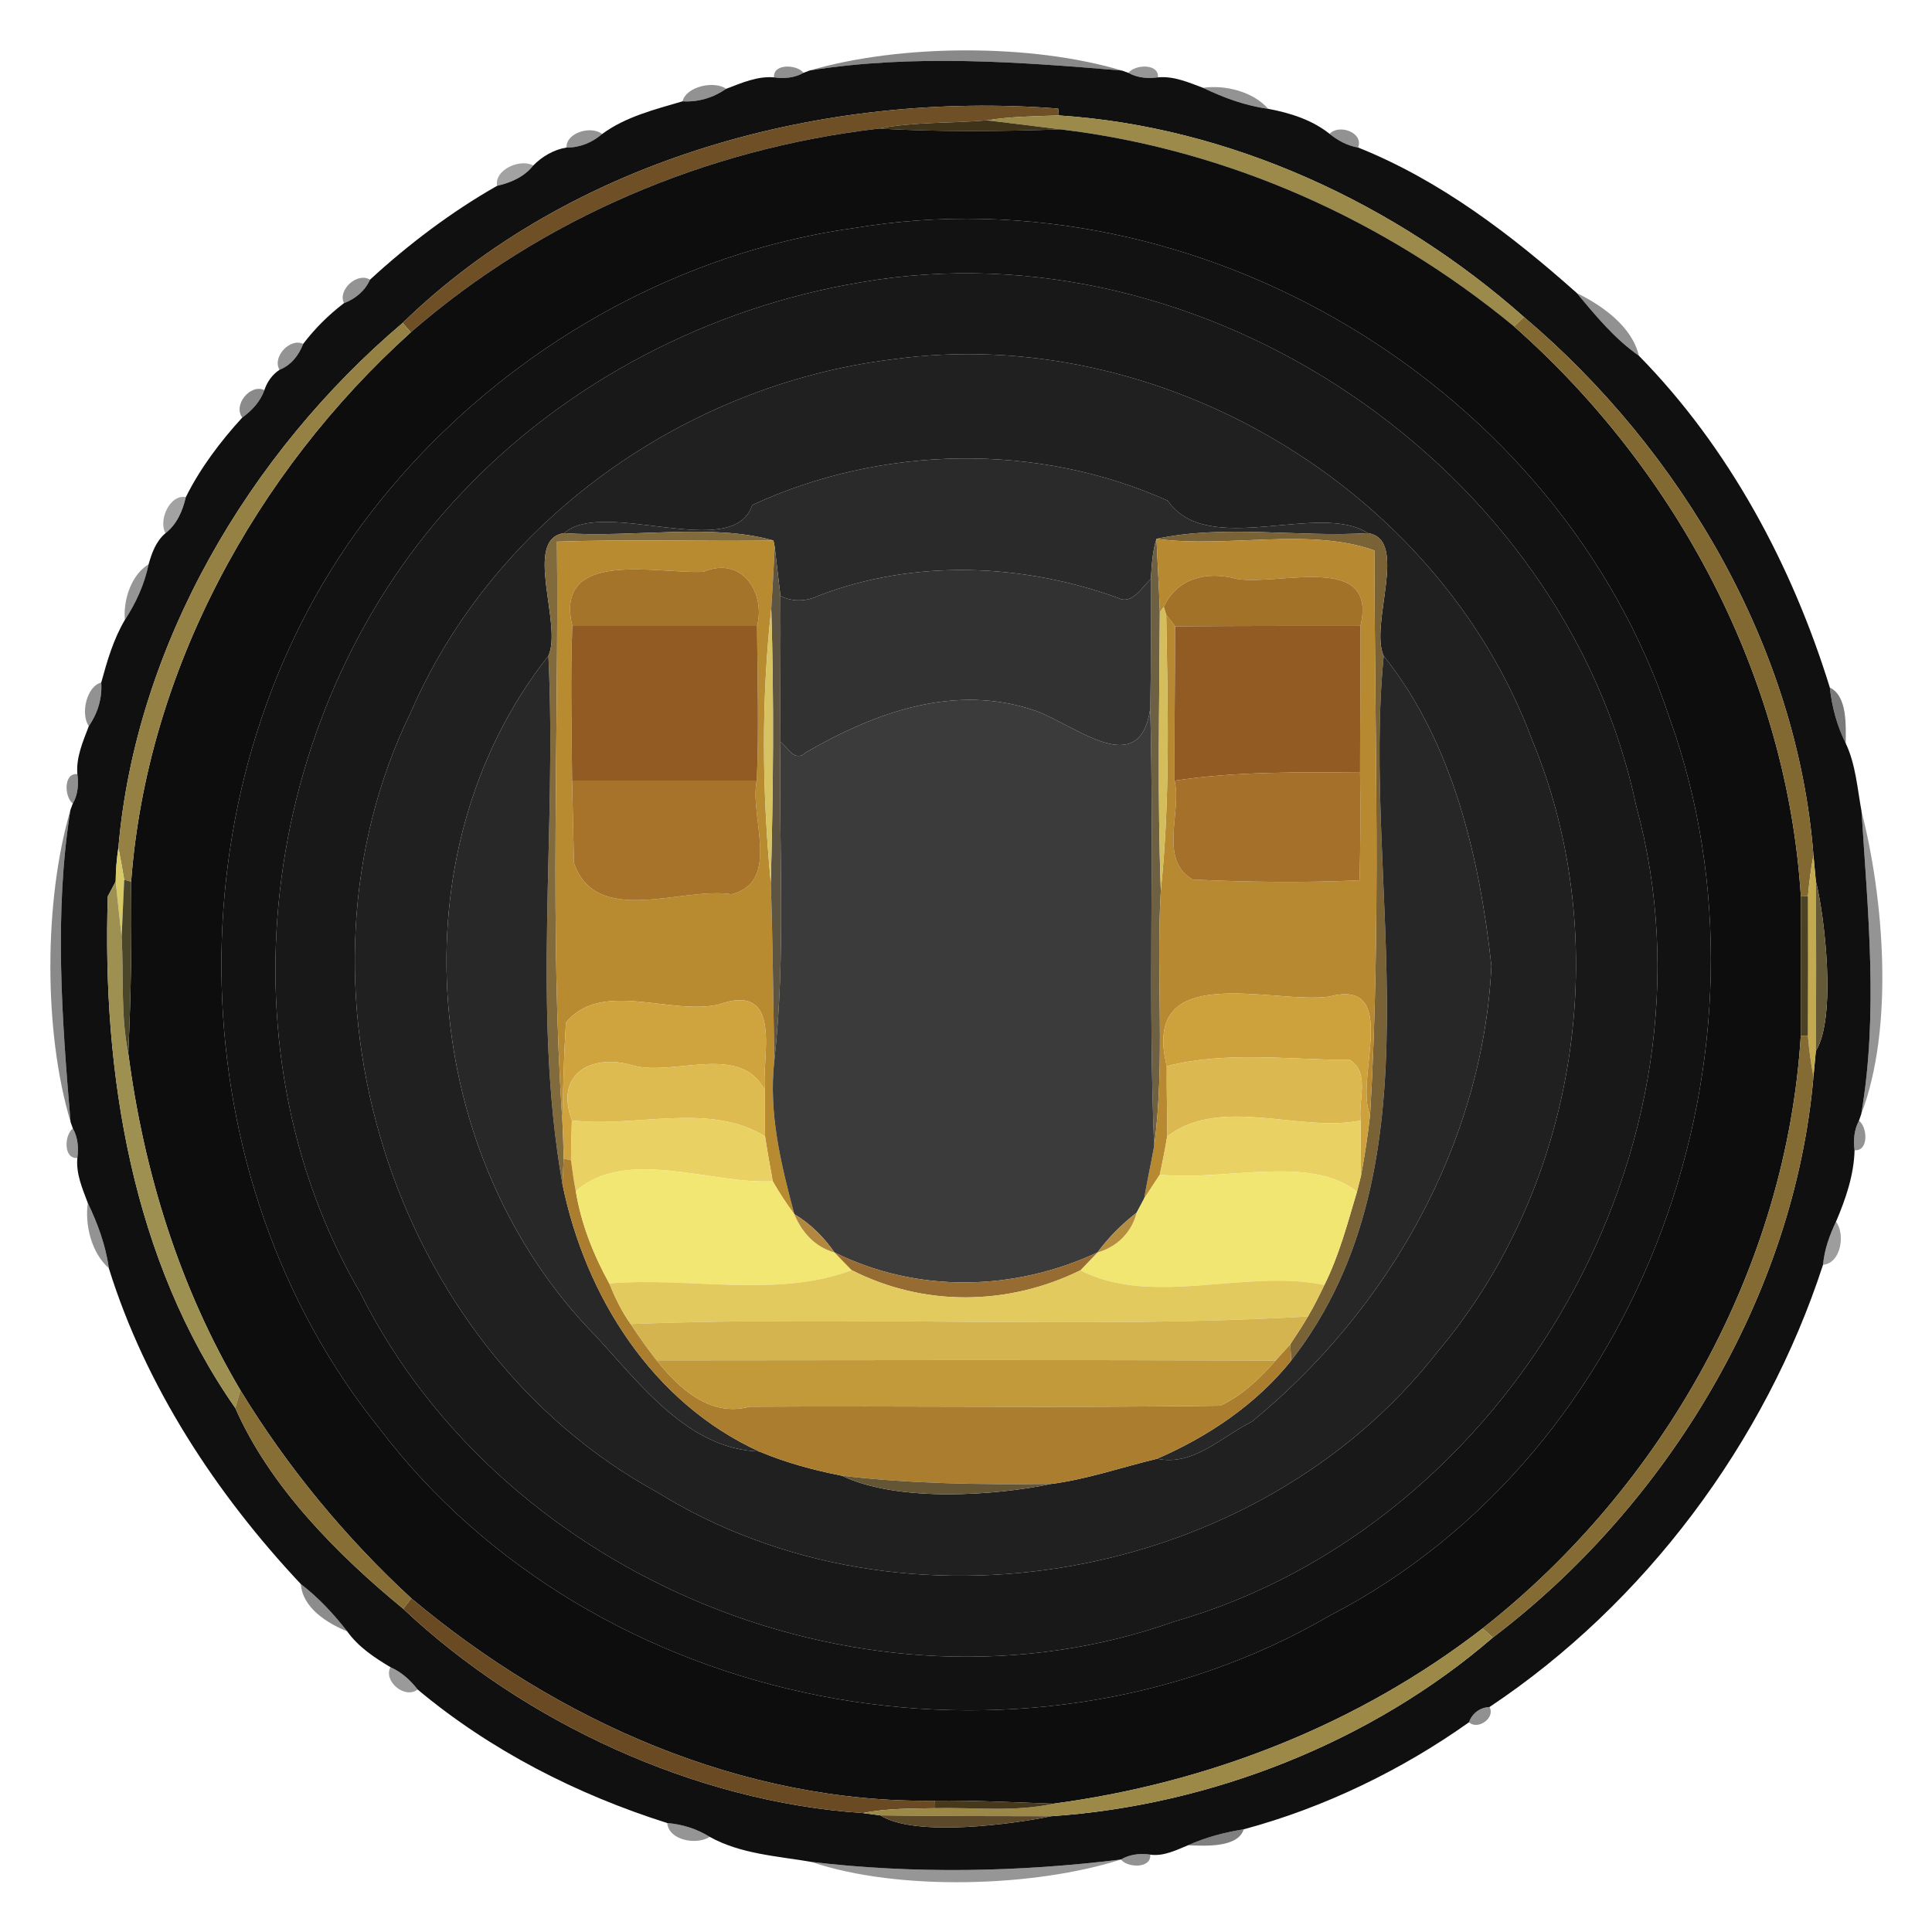 <?xml version="1.0" encoding="UTF-8" ?>
<!DOCTYPE svg PUBLIC "-//W3C//DTD SVG 1.1//EN" "http://www.w3.org/Graphics/SVG/1.1/DTD/svg11.dtd">
<svg width="250pt" height="250pt" viewBox="0 0 250 250" version="1.1" xmlns="http://www.w3.org/2000/svg">
<g id="#1414147f">
<path fill="#141414" opacity="0.50" d=" M 104.81 9.11 C 116.60 5.67 133.49 5.63 145.18 9.13 C 131.77 8.00 118.17 7.00 104.81 9.11 Z" />
<path fill="#141414" opacity="0.50" d=" M 9.13 145.18 C 5.63 133.49 5.67 116.60 9.11 104.81 C 7.00 118.17 8.00 131.77 9.13 145.18 Z" />
</g>
<g id="#0b0c0bf9">
<path fill="#0b0c0b" opacity="0.98" d=" M 104.81 9.11 C 118.17 7.00 131.77 8.00 145.18 9.13 L 146.02 9.43 C 147.19 10.08 148.53 10.19 149.84 10.01 C 151.88 9.82 153.80 10.66 155.66 11.36 C 158.34 12.64 161.14 13.68 164.10 14.08 C 166.93 14.61 169.77 15.50 172.05 17.32 C 173.13 18.19 174.36 18.86 175.74 19.09 C 186.32 23.31 195.59 30.40 204.04 37.92 C 206.47 40.85 208.93 43.83 212.07 46.03 C 223.72 57.89 231.89 73.15 236.78 88.97 C 237.05 91.48 237.71 93.93 238.84 96.19 C 240.13 98.92 240.34 102.04 240.88 104.98 C 241.70 118.02 243.07 131.20 240.84 144.18 L 240.55 145.02 C 239.92 146.19 239.81 147.53 239.98 148.84 C 239.90 152.04 238.83 155.16 237.58 158.08 C 236.74 159.85 236.07 161.71 235.90 163.66 C 228.41 186.68 212.82 207.51 192.74 220.89 C 191.51 220.94 190.49 221.70 190.09 222.86 C 181.44 229.01 171.35 233.92 160.94 236.71 C 158.46 237.11 156.02 237.75 153.72 238.78 C 152.16 239.42 150.58 240.23 148.84 239.99 C 147.54 239.80 146.20 239.94 145.05 240.62 C 131.75 242.25 118.30 242.50 104.98 240.93 C 100.56 240.17 95.83 239.91 91.84 237.69 C 90.18 236.65 88.28 236.06 86.34 235.90 C 74.68 232.22 63.44 226.49 54.04 218.62 C 53.10 217.40 51.94 216.36 50.52 215.73 C 48.44 214.49 46.36 213.11 44.93 211.10 C 43.16 208.83 41.21 206.73 38.93 204.98 C 28.00 193.35 18.84 179.40 14.08 164.10 C 13.68 161.14 12.64 158.34 11.36 155.66 C 10.66 153.80 9.82 151.88 10.01 149.84 C 10.19 148.53 10.08 147.19 9.43 146.02 L 9.13 145.18 C 8.00 131.77 7.00 118.17 9.11 104.81 L 9.42 103.98 C 10.09 102.82 10.19 101.46 10.01 100.16 C 9.83 97.99 10.74 95.95 11.49 93.97 C 12.64 92.30 13.24 90.36 13.10 88.32 C 13.86 85.54 14.68 82.71 16.16 80.21 C 17.60 78.01 18.70 75.60 19.23 73.01 C 19.65 71.53 20.20 70.02 21.41 69.00 C 22.89 67.85 23.64 66.11 24.05 64.32 C 25.91 60.58 28.53 57.11 31.35 54.03 C 32.60 53.12 33.69 51.96 34.21 50.48 C 34.59 49.35 35.25 48.47 36.17 47.85 C 37.67 47.25 38.67 45.98 39.23 44.50 C 40.74 42.52 42.52 40.74 44.51 39.23 C 45.98 38.67 47.22 37.65 47.88 36.19 C 52.82 31.64 58.45 27.38 64.32 24.05 C 66.11 23.64 67.84 22.89 69.00 21.42 C 70.15 20.24 71.67 19.36 73.31 19.09 C 75.03 19.11 76.62 18.45 77.92 17.34 C 80.97 15.09 84.74 14.17 88.32 13.11 C 90.36 13.24 92.30 12.64 93.97 11.49 C 95.95 10.74 97.99 9.83 100.16 10.01 C 101.46 10.19 102.82 10.09 103.98 9.42 L 104.81 9.11 M 52.10 41.79 C 32.19 58.67 17.58 83.53 15.32 109.69 C 15.10 111.14 14.98 112.59 14.97 114.06 C 14.71 114.54 14.21 115.50 13.95 115.99 C 13.21 138.90 17.09 163.07 30.45 182.20 C 34.90 192.33 43.55 201.08 52.18 208.18 C 67.71 222.80 89.90 233.18 111.67 234.61 C 112.23 234.68 113.36 234.84 113.92 234.91 C 118.47 237.80 131.38 235.99 136.01 235.02 C 156.70 233.63 177.56 225.38 193.17 211.90 C 215.65 194.87 232.21 167.64 234.66 139.32 C 234.74 138.49 234.89 136.83 234.97 136.00 C 237.68 131.65 236.09 118.41 234.97 114.01 C 234.89 113.18 234.74 111.52 234.66 110.68 C 232.59 83.88 217.62 58.32 197.21 41.03 C 180.71 26.42 159.23 16.38 137.02 14.94 L 136.93 14.05 C 106.64 11.68 73.96 20.53 52.10 41.79 Z" />
</g>
<g id="#27262681">
<path fill="#272626" opacity="0.51" d=" M 100.16 10.01 C 100.01 8.18 103.13 8.33 103.98 9.42 C 102.82 10.09 101.46 10.19 100.16 10.01 Z" />
<path fill="#272626" opacity="0.51" d=" M 9.42 103.98 C 8.33 103.13 8.18 100.01 10.01 100.16 C 10.19 101.46 10.09 102.82 9.42 103.98 Z" />
</g>
<g id="#2626267b">
<path fill="#262626" opacity="0.48" d=" M 146.02 9.43 C 146.86 8.32 149.99 8.18 149.84 10.01 C 148.53 10.19 147.19 10.08 146.02 9.43 Z" />
<path fill="#262626" opacity="0.48" d=" M 9.43 146.02 C 10.08 147.19 10.19 148.53 10.01 149.84 C 8.18 149.99 8.32 146.86 9.43 146.02 Z" />
</g>
<g id="#18181879">
<path fill="#181818" opacity="0.47" d=" M 88.32 13.11 C 88.77 11.23 92.33 10.38 93.97 11.49 C 92.30 12.64 90.36 13.24 88.32 13.11 Z" />
<path fill="#181818" opacity="0.47" d=" M 11.49 93.97 C 10.38 92.33 11.23 88.78 13.10 88.32 C 13.24 90.36 12.64 92.30 11.49 93.97 Z" />
</g>
<g id="#1a1a1a79">
<path fill="#1a1a1a" opacity="0.47" d=" M 155.66 11.36 C 158.57 10.96 162.15 11.85 164.10 14.08 C 161.14 13.68 158.34 12.64 155.66 11.36 Z" />
<path fill="#1a1a1a" opacity="0.47" d=" M 11.36 155.66 C 12.64 158.34 13.68 161.14 14.08 164.10 C 11.86 162.15 10.96 158.57 11.36 155.66 Z" />
</g>
<g id="#6f5026ff">
<path fill="#6f5026" opacity="1.00" d=" M 52.10 41.79 C 73.96 20.53 106.64 11.68 136.93 14.05 L 137.02 14.94 C 133.90 15.05 130.80 15.07 127.72 15.57 C 123.06 15.97 118.33 15.74 113.73 16.64 C 91.46 19.22 70.11 28.25 53.16 43.00 C 52.89 42.70 52.36 42.09 52.10 41.79 Z" />
</g>
<g id="#9b8a49ff">
<path fill="#9b8a49" opacity="1.00" d=" M 127.72 15.57 C 130.80 15.07 133.90 15.05 137.02 14.94 C 159.23 16.38 180.71 26.42 197.21 41.03 C 196.88 41.33 196.24 41.94 195.92 42.24 C 179.22 28.45 158.77 19.31 137.23 16.74 C 134.06 16.34 130.90 15.95 127.72 15.57 Z" />
</g>
<g id="#3f3319ff">
<path fill="#3f3319" opacity="1.00" d=" M 113.73 16.64 C 118.33 15.74 123.06 15.97 127.72 15.57 C 130.90 15.95 134.06 16.34 137.23 16.74 C 129.40 17.01 121.56 17.08 113.73 16.64 Z" />
</g>
<g id="#17171775">
<path fill="#171717" opacity="0.46" d=" M 73.31 19.09 C 73.21 17.17 76.50 16.21 77.92 17.34 C 76.62 18.45 75.03 19.11 73.31 19.09 Z" />
</g>
<g id="#0d0d0eff">
<path fill="#0d0d0e" opacity="1.00" d=" M 53.16 43.00 C 70.11 28.25 91.46 19.22 113.73 16.64 C 121.56 17.08 129.40 17.01 137.23 16.74 C 158.77 19.31 179.22 28.45 195.92 42.24 C 217.09 60.94 231.25 87.66 233.03 116.00 C 233.02 122.00 233.01 128.01 233.02 134.01 C 231.17 163.91 215.30 192.30 191.84 210.72 C 175.78 223.15 156.38 230.73 136.29 233.40 C 131.18 233.22 126.09 232.95 120.98 233.01 C 96.07 233.37 72.07 222.65 53.23 206.83 C 44.65 198.91 37.20 189.87 31.11 179.90 C 23.21 166.57 18.60 151.61 16.60 136.29 C 16.95 128.90 17.06 121.49 16.97 114.09 C 18.99 86.91 33.08 61.09 53.16 43.00 M 110.40 29.53 C 84.72 33.14 61.08 48.02 46.01 69.00 C 21.84 102.87 22.94 152.40 49.11 184.85 C 76.97 221.59 132.31 232.26 172.03 209.08 C 212.72 188.09 231.38 135.57 216.06 92.98 C 201.90 50.01 155.08 22.00 110.40 29.53 Z" />
</g>
<g id="#18181877">
<path fill="#181818" opacity="0.47" d=" M 172.05 17.32 C 173.28 16.00 176.48 17.15 175.74 19.09 C 174.36 18.86 173.13 18.19 172.05 17.32 Z" />
</g>
<g id="#18181867">
<path fill="#181818" opacity="0.40" d=" M 64.32 24.05 C 63.95 21.94 67.34 20.48 69.00 21.42 C 67.84 22.89 66.11 23.64 64.32 24.05 Z" />
<path fill="#181818" opacity="0.40" d=" M 21.41 69.00 C 20.48 67.33 21.94 63.95 24.05 64.32 C 23.64 66.11 22.89 67.85 21.41 69.00 Z" />
</g>
<g id="#121213ff">
<path fill="#121213" opacity="1.00" d=" M 110.40 29.53 C 155.08 22.00 201.90 50.01 216.06 92.98 C 231.38 135.57 212.72 188.09 172.03 209.08 C 132.31 232.26 76.97 221.59 49.11 184.85 C 22.94 152.40 21.84 102.87 46.01 69.00 C 61.08 48.02 84.72 33.14 110.40 29.53 M 111.40 36.53 C 91.92 39.77 73.34 49.37 59.77 63.77 C 34.03 90.86 27.65 134.85 46.64 167.33 C 65.25 204.53 112.68 223.78 151.95 209.83 C 195.31 197.42 223.70 148.13 211.73 104.30 C 202.45 60.30 155.83 28.80 111.40 36.53 Z" />
</g>
<g id="#1a1a1a78">
<path fill="#1a1a1a" opacity="0.47" d=" M 44.51 39.23 C 43.66 37.52 46.23 35.17 47.88 36.19 C 47.22 37.65 45.98 38.67 44.51 39.23 Z" />
<path fill="#1a1a1a" opacity="0.47" d=" M 36.17 47.85 C 35.18 46.20 37.53 43.68 39.23 44.50 C 38.67 45.98 37.67 47.25 36.17 47.85 Z" />
</g>
<g id="#181819ff">
<path fill="#181819" opacity="1.00" d=" M 111.40 36.53 C 155.83 28.80 202.45 60.30 211.73 104.30 C 223.70 148.13 195.31 197.42 151.95 209.83 C 112.68 223.78 65.25 204.53 46.64 167.33 C 27.65 134.85 34.03 90.86 59.77 63.77 C 73.34 49.37 91.92 39.77 111.40 36.53 M 115.40 46.51 C 88.68 49.82 63.94 67.29 53.17 92.14 C 35.93 127.37 50.54 174.21 84.97 193.05 C 116.98 212.93 162.81 204.67 185.98 174.97 C 204.16 153.47 209.05 121.76 198.27 95.79 C 186.13 63.07 149.98 41.66 115.40 46.51 Z" />
</g>
<g id="#1a1a1a7b">
<path fill="#1a1a1a" opacity="0.48" d=" M 204.04 37.92 C 207.35 39.55 211.18 42.24 212.07 46.03 C 208.93 43.83 206.47 40.85 204.04 37.92 Z" />
</g>
<g id="#826932ff">
<path fill="#826932" opacity="1.00" d=" M 197.21 41.03 C 217.62 58.32 232.59 83.88 234.66 110.68 C 234.32 112.43 234.10 114.19 233.95 115.96 L 233.03 116.00 C 231.25 87.66 217.09 60.94 195.92 42.24 C 196.24 41.94 196.88 41.33 197.21 41.03 Z" />
</g>
<g id="#948143ff">
<path fill="#948143" opacity="1.00" d=" M 15.32 109.69 C 17.58 83.53 32.19 58.67 52.10 41.79 C 52.36 42.09 52.89 42.70 53.16 43.00 C 33.08 61.09 18.99 86.91 16.97 114.09 L 16.07 113.85 C 15.85 112.45 15.60 111.07 15.32 109.69 Z" />
</g>
<g id="#202020ff">
<path fill="#202020" opacity="1.00" d=" M 115.40 46.51 C 149.98 41.66 186.13 63.07 198.27 95.79 C 209.05 121.76 204.16 153.47 185.98 174.97 C 162.81 204.67 116.98 212.93 84.97 193.05 C 50.54 174.21 35.93 127.37 53.17 92.14 C 63.94 67.29 88.68 49.82 115.40 46.51 M 97.34 65.35 C 94.91 72.81 78.15 64.41 73.00 68.99 C 67.62 69.74 72.83 80.81 70.96 84.87 C 50.80 110.41 54.47 149.87 77.10 172.89 C 82.89 179.14 89.05 187.53 98.25 187.82 C 101.68 189.27 105.30 190.24 108.95 190.96 C 116.28 194.47 129.04 193.49 136.02 192.02 C 140.68 191.42 145.17 189.85 149.73 188.76 C 154.41 189.77 158.08 185.90 162.00 183.96 C 179.62 169.53 191.87 148.00 192.99 125.00 C 191.45 110.93 188.00 96.06 179.05 84.88 C 177.17 80.82 182.35 69.78 177.01 68.99 C 170.67 64.86 156.24 72.28 151.11 64.79 C 134.26 57.22 114.05 57.61 97.34 65.35 Z" />
</g>
<g id="#18171780">
<path fill="#181717" opacity="0.50" d=" M 31.35 54.03 C 30.12 52.40 32.41 49.62 34.21 50.48 C 33.69 51.96 32.60 53.12 31.35 54.03 Z" />
</g>
<g id="#2b2a2aff">
<path fill="#2b2a2a" opacity="1.00" d=" M 97.34 65.35 C 114.05 57.61 134.26 57.22 151.11 64.79 C 156.24 72.28 170.67 64.86 177.01 68.99 C 167.97 69.55 158.43 67.83 149.65 69.73 C 149.10 71.40 149.04 73.18 148.92 74.92 C 147.75 75.99 146.50 78.33 144.64 77.36 C 132.31 72.90 118.34 72.34 106.00 77.05 C 104.39 77.83 102.60 77.94 100.99 77.11 C 100.81 75.54 100.44 72.39 100.25 70.81 L 100.09 69.95 C 92.24 67.67 81.83 69.61 73.00 68.99 C 78.15 64.41 94.91 72.81 97.34 65.35 Z" />
</g>
<g id="#816b3cff">
<path fill="#816b3c" opacity="1.00" d=" M 70.96 84.87 C 72.83 80.81 67.62 69.74 73.00 68.99 C 81.83 69.61 92.24 67.67 100.09 69.95 C 90.75 70.07 81.40 69.77 72.07 70.09 C 72.32 95.12 71.11 120.23 72.78 145.21 C 72.86 146.78 72.91 148.35 72.94 149.93 C 72.90 150.75 72.82 152.40 72.78 153.22 C 68.80 130.72 72.09 107.61 70.96 84.87 Z" />
</g>
<g id="#7a6237ff">
<path fill="#7a6237" opacity="1.00" d=" M 149.65 69.73 C 158.43 67.83 167.97 69.55 177.01 68.99 C 182.35 69.78 177.17 80.82 179.05 84.88 C 176.10 114.76 187.08 150.34 167.08 176.06 C 167.05 175.53 166.99 174.48 166.96 173.95 C 167.74 172.76 168.54 171.58 169.25 170.35 C 170.03 169.03 170.71 167.66 171.37 166.28 C 173.28 162.46 174.37 158.29 175.59 154.21 C 175.72 153.70 175.98 152.67 176.11 152.16 C 176.59 149.52 177.01 146.89 177.29 144.24 C 178.72 119.96 177.88 95.54 177.85 71.23 C 169.39 68.21 158.84 70.96 149.65 69.73 Z" />
</g>
<g id="#b98b31ff">
<path fill="#b98b31" opacity="1.00" d=" M 72.07 70.09 C 81.40 69.77 90.75 70.07 100.09 69.95 L 100.25 70.81 C 100.12 73.47 99.97 76.13 99.80 78.79 C 98.50 90.55 98.62 102.46 99.74 114.23 C 100.00 121.89 100.05 129.56 100.20 137.23 C 99.43 144.03 101.05 150.62 102.78 157.11 C 101.76 155.74 100.83 154.32 99.99 152.85 C 99.65 150.92 99.29 148.99 99.00 147.05 C 98.97 145.07 99.00 143.09 98.99 141.12 C 98.44 137.23 101.60 126.92 93.00 129.98 C 86.87 131.44 77.79 126.72 73.23 132.32 C 72.96 136.61 72.86 140.91 72.78 145.21 C 71.11 120.23 72.32 95.12 72.07 70.09 M 74.06 81.00 C 73.80 87.66 73.98 94.33 74.03 101.00 C 74.09 103.67 74.21 109.01 74.27 111.67 C 77.17 120.04 88.29 114.70 94.67 115.72 C 101.14 114.05 96.93 105.62 97.93 101.00 C 98.22 94.34 98.01 87.66 97.96 81.00 C 99.08 76.91 96.17 71.84 91.01 73.99 C 85.19 74.30 71.61 70.89 74.06 81.00 Z" />
</g>
<g id="#6d6043ff">
<path fill="#6d6043" opacity="1.00" d=" M 148.92 74.92 C 149.04 73.18 149.10 71.40 149.65 69.73 C 149.78 72.89 149.99 76.06 150.08 79.23 C 150.02 91.23 149.76 103.24 150.21 115.23 C 149.56 126.23 150.80 137.35 149.35 148.29 C 148.55 129.45 149.36 110.59 148.84 91.75 C 148.96 86.14 148.93 80.53 148.92 74.92 Z" />
</g>
<g id="#b78931ff">
<path fill="#b78931" opacity="1.00" d=" M 149.65 69.73 C 158.84 70.96 169.39 68.21 177.85 71.23 C 177.88 95.54 178.72 119.96 177.29 144.24 C 175.21 139.63 181.36 126.49 171.99 128.96 C 164.75 129.98 147.53 124.07 150.98 137.96 C 150.94 140.98 151.05 144.02 151.03 147.05 C 150.76 148.71 150.43 150.36 150.08 152.00 C 149.41 153.03 148.72 154.06 148.05 155.10 C 148.44 152.82 148.94 150.56 149.35 148.29 C 150.80 137.35 149.56 126.23 150.21 115.23 C 151.45 103.38 151.11 91.44 150.91 79.55 C 151.20 79.93 151.78 80.68 152.07 81.05 C 152.05 87.71 151.95 94.36 151.99 101.02 C 152.97 105.06 149.87 111.21 154.33 113.81 C 161.52 114.15 168.74 114.24 175.93 113.91 C 176.04 109.26 176.06 104.62 175.99 99.98 C 175.99 93.65 176.06 87.32 176.04 80.99 C 178.36 71.34 165.36 75.88 159.98 74.90 C 156.01 73.83 152.28 74.90 150.59 78.53 L 150.08 79.23 C 149.99 76.06 149.78 72.89 149.65 69.73 Z" />
</g>
<g id="#5d5541ff">
<path fill="#5d5541" opacity="1.00" d=" M 100.25 70.81 C 100.44 72.39 100.81 75.54 100.99 77.11 C 101.05 83.39 100.93 89.67 100.99 95.95 C 100.75 109.70 101.73 123.52 100.20 137.23 C 100.05 129.56 100.00 121.89 99.74 114.23 C 100.06 102.42 100.17 90.60 99.80 78.79 C 99.97 76.13 100.12 73.47 100.25 70.81 Z" />
</g>
<g id="#18181773">
<path fill="#181817" opacity="0.45" d=" M 16.16 80.21 C 15.93 77.62 16.99 74.38 19.23 73.01 C 18.70 75.60 17.60 78.01 16.16 80.21 Z" />
</g>
<g id="#a4742aff">
<path fill="#a4742a" opacity="1.00" d=" M 74.06 81.00 C 71.61 70.89 85.19 74.30 91.01 73.99 C 96.17 71.84 99.08 76.91 97.96 81.00 C 89.99 81.00 82.03 81.00 74.06 81.00 Z" />
</g>
<g id="#333233ff">
<path fill="#333233" opacity="1.00" d=" M 106.00 77.05 C 118.34 72.34 132.31 72.90 144.64 77.36 C 146.50 78.33 147.75 75.99 148.92 74.92 C 148.93 80.53 148.96 86.14 148.84 91.75 C 147.43 101.00 139.33 93.93 134.02 91.98 C 123.60 88.38 113.28 92.16 104.30 97.35 C 102.88 98.69 101.96 96.82 100.99 95.95 C 100.93 89.67 101.05 83.39 100.99 77.11 C 102.60 77.94 104.39 77.83 106.00 77.05 Z" />
</g>
<g id="#a37229ff">
<path fill="#a37229" opacity="1.00" d=" M 150.59 78.53 C 152.28 74.90 156.01 73.83 159.98 74.90 C 165.36 75.88 178.36 71.34 176.04 80.99 C 168.04 80.99 160.05 80.99 152.07 81.05 C 151.78 80.68 151.20 79.93 150.91 79.55 L 150.59 78.53 Z" />
</g>
<g id="#d7c361ff">
<path fill="#d7c361" opacity="1.00" d=" M 99.74 114.23 C 98.62 102.46 98.50 90.55 99.80 78.79 C 100.17 90.60 100.06 102.42 99.74 114.23 Z" />
</g>
<g id="#d4bd5cff">
<path fill="#d4bd5c" opacity="1.00" d=" M 150.08 79.23 L 150.59 78.53 L 150.91 79.55 C 151.11 91.44 151.45 103.38 150.21 115.23 C 149.76 103.24 150.02 91.23 150.08 79.23 Z" />
</g>
<g id="#925b24ff">
<path fill="#925b24" opacity="1.00" d=" M 74.06 81.00 C 82.03 81.00 89.99 81.00 97.96 81.00 C 98.01 87.66 98.22 94.34 97.93 101.00 C 89.96 101.00 82.00 101.00 74.03 101.00 C 73.98 94.33 73.80 87.66 74.06 81.00 Z" />
<path fill="#925b24" opacity="1.00" d=" M 152.07 81.05 C 160.05 80.99 168.04 80.99 176.04 80.99 C 176.06 87.32 175.99 93.65 175.99 99.98 C 167.98 99.92 159.93 99.81 151.99 101.02 C 151.95 94.36 152.05 87.71 152.07 81.05 Z" />
</g>
<g id="#292828ff">
<path fill="#292828" opacity="1.00" d=" M 77.10 172.89 C 54.47 149.87 50.80 110.41 70.96 84.87 C 72.09 107.61 68.80 130.72 72.78 153.22 C 75.73 167.73 84.42 181.52 98.25 187.82 C 89.05 187.53 82.89 179.14 77.10 172.89 Z" />
</g>
<g id="#282727ff">
<path fill="#282727" opacity="1.00" d=" M 179.05 84.88 C 188.00 96.06 191.45 110.93 192.99 125.00 C 191.87 148.00 179.62 169.53 162.00 183.96 C 158.08 185.90 154.41 189.77 149.73 188.76 C 156.36 185.87 162.53 181.74 167.08 176.06 C 187.08 150.34 176.10 114.76 179.05 84.88 Z" />
</g>
<g id="#16161691">
<path fill="#161616" opacity="0.57" d=" M 236.78 88.97 C 239.07 90.08 238.84 93.86 238.84 96.19 C 237.71 93.93 237.05 91.48 236.78 88.97 Z" />
</g>
<g id="#3c3b3cff">
<path fill="#3c3b3c" opacity="1.00" d=" M 104.30 97.35 C 113.28 92.16 123.60 88.38 134.02 91.98 C 139.33 93.93 147.43 101.00 148.84 91.75 C 149.36 110.59 148.55 129.45 149.35 148.29 C 148.94 150.56 148.44 152.82 148.05 155.10 C 147.81 155.55 147.32 156.46 147.08 156.92 C 145.17 158.40 143.45 160.11 142.01 162.07 C 131.21 167.10 118.73 167.37 107.99 162.07 C 106.60 160.08 104.87 158.35 102.78 157.11 C 101.05 150.62 99.43 144.03 100.20 137.23 C 101.73 123.52 100.75 109.70 100.99 95.95 C 101.96 96.82 102.88 98.69 104.30 97.35 Z" />
</g>
<g id="#a57029ff">
<path fill="#a57029" opacity="1.00" d=" M 151.99 101.02 C 159.93 99.81 167.98 99.92 175.99 99.98 C 176.06 104.62 176.04 109.26 175.93 113.91 C 168.74 114.24 161.52 114.15 154.33 113.81 C 149.87 111.21 152.97 105.06 151.99 101.02 Z" />
</g>
<g id="#a77229ff">
<path fill="#a77229" opacity="1.00" d=" M 74.03 101.00 C 82.00 101.00 89.96 101.00 97.93 101.00 C 96.93 105.62 101.14 114.05 94.67 115.72 C 88.29 114.70 77.17 120.04 74.27 111.67 C 74.21 109.01 74.09 103.67 74.03 101.00 Z" />
</g>
<g id="#12121274">
<path fill="#121212" opacity="0.45" d=" M 240.88 104.98 C 243.71 116.01 245.18 132.82 240.84 144.18 C 243.07 131.20 241.70 118.02 240.88 104.98 Z" />
</g>
<g id="#d7c968ff">
<path fill="#d7c968" opacity="1.00" d=" M 15.32 109.69 C 15.60 111.07 15.85 112.45 16.07 113.85 C 15.99 115.69 15.82 119.39 15.74 121.23 C 15.47 118.84 15.21 116.45 14.97 114.06 C 14.98 112.59 15.10 111.14 15.32 109.69 Z" />
</g>
<g id="#c3aa51ff">
<path fill="#c3aa51" opacity="1.00" d=" M 233.95 115.96 C 234.10 114.19 234.32 112.43 234.66 110.68 C 234.74 111.52 234.89 113.18 234.97 114.01 C 235.02 121.34 235.02 128.67 234.97 136.00 C 234.89 136.83 234.74 138.49 234.66 139.32 C 234.32 137.57 234.09 135.80 233.94 134.02 C 233.97 128.00 233.97 121.98 233.95 115.96 Z" />
</g>
<g id="#9e9050ff">
<path fill="#9e9050" opacity="1.00" d=" M 13.95 115.99 C 14.21 115.50 14.71 114.54 14.97 114.06 C 15.21 116.45 15.47 118.84 15.74 121.23 C 16.03 126.24 15.59 131.34 16.60 136.29 C 18.60 151.61 23.21 166.57 31.11 179.90 C 30.94 180.48 30.61 181.62 30.45 182.20 C 17.09 163.07 13.21 138.90 13.95 115.99 Z" />
</g>
<g id="#4a4629ff">
<path fill="#4a4629" opacity="1.00" d=" M 16.07 113.85 L 16.97 114.09 C 17.06 121.49 16.95 128.90 16.60 136.29 C 15.59 131.34 16.03 126.24 15.74 121.23 C 15.82 119.39 15.99 115.69 16.07 113.85 Z" />
</g>
<g id="#645a38ff">
<path fill="#645a38" opacity="1.00" d=" M 234.97 114.01 C 236.09 118.41 237.68 131.65 234.97 136.00 C 235.02 128.67 235.02 121.34 234.97 114.01 Z" />
</g>
<g id="#4b4324ff">
<path fill="#4b4324" opacity="1.00" d=" M 233.03 116.00 L 233.95 115.96 C 233.97 121.98 233.97 128.00 233.94 134.02 L 233.02 134.01 C 233.01 128.01 233.02 122.00 233.03 116.00 Z" />
</g>
<g id="#cda13cff">
<path fill="#cda13c" opacity="1.00" d=" M 150.98 137.96 C 147.53 124.07 164.75 129.98 171.99 128.96 C 181.36 126.49 175.21 139.63 177.29 144.24 C 177.01 146.89 176.59 149.52 176.11 152.16 C 176.10 150.37 176.07 146.79 176.06 145.00 C 175.75 142.33 177.27 138.77 174.68 137.16 C 166.82 137.15 158.69 135.98 150.98 137.96 Z" />
</g>
<g id="#cfa43fff">
<path fill="#cfa43f" opacity="1.00" d=" M 73.23 132.32 C 77.79 126.72 86.87 131.44 93.00 129.98 C 101.60 126.92 98.44 137.23 98.99 141.12 C 95.90 134.93 87.33 139.27 81.99 137.90 C 76.78 136.28 71.70 138.74 74.00 144.98 C 73.94 146.70 73.91 148.42 73.89 150.14 L 72.94 149.93 C 72.91 148.35 72.86 146.78 72.78 145.21 C 72.86 140.91 72.96 136.61 73.23 132.32 Z" />
</g>
<g id="#836b33ff">
<path fill="#836b33" opacity="1.00" d=" M 233.02 134.01 L 233.94 134.02 C 234.09 135.80 234.32 137.57 234.66 139.32 C 232.21 167.64 215.65 194.87 193.17 211.90 C 192.84 211.61 192.17 211.01 191.84 210.72 C 215.30 192.30 231.17 163.91 233.02 134.01 Z" />
</g>
<g id="#dcb950ff">
<path fill="#dcb950" opacity="1.00" d=" M 150.98 137.96 C 158.69 135.98 166.82 137.15 174.68 137.16 C 177.27 138.77 175.75 142.33 176.06 145.00 C 168.07 146.59 157.97 141.74 151.03 147.05 C 151.05 144.02 150.94 140.98 150.98 137.96 Z" />
</g>
<g id="#ddbb51ff">
<path fill="#ddbb51" opacity="1.00" d=" M 74.00 144.98 C 71.70 138.74 76.78 136.28 81.99 137.90 C 87.33 139.27 95.90 134.93 98.99 141.12 C 99.00 143.09 98.97 145.07 99.00 147.05 C 91.80 142.55 82.13 145.99 74.00 144.98 Z" />
</g>
<g id="#e9d163ff">
<path fill="#e9d163" opacity="1.00" d=" M 74.00 144.98 C 82.13 145.99 91.80 142.55 99.00 147.05 C 99.29 148.99 99.65 150.92 99.99 152.85 C 92.07 153.29 81.02 148.37 74.51 154.14 C 74.24 152.81 74.06 151.47 73.89 150.14 C 73.91 148.42 73.94 146.70 74.00 144.98 Z" />
<path fill="#e9d163" opacity="1.00" d=" M 151.03 147.05 C 157.97 141.74 168.07 146.59 176.06 145.00 C 176.07 146.79 176.10 150.37 176.11 152.16 C 175.98 152.67 175.72 153.70 175.59 154.21 C 169.52 149.35 158.36 152.89 150.08 152.00 C 150.43 150.36 150.76 148.71 151.03 147.05 Z" />
</g>
<g id="#2726267f">
<path fill="#272626" opacity="0.50" d=" M 239.98 148.84 C 239.81 147.53 239.92 146.19 240.55 145.02 C 241.67 145.86 241.82 149.00 239.98 148.84 Z" />
<path fill="#272626" opacity="0.50" d=" M 145.05 240.62 C 146.20 239.94 147.54 239.80 148.84 239.99 C 149.01 241.81 145.90 241.71 145.05 240.62 Z" />
</g>
<g id="#aa7d2fff">
<path fill="#aa7d2f" opacity="1.00" d=" M 72.94 149.93 L 73.89 150.14 C 74.06 151.47 74.24 152.81 74.51 154.14 C 75.20 158.36 76.78 162.35 78.84 166.08 C 79.59 167.91 80.44 169.72 81.61 171.33 C 82.66 172.94 83.79 174.51 84.97 176.03 C 87.80 179.60 91.91 183.42 96.95 182.03 C 117.26 181.90 137.59 182.20 157.90 181.90 C 160.74 180.57 163.02 178.39 165.05 176.06 C 165.69 175.36 166.32 174.65 166.96 173.95 C 166.99 174.48 167.05 175.53 167.08 176.06 C 162.53 181.74 156.36 185.87 149.73 188.76 C 145.17 189.85 140.68 191.42 136.02 192.02 C 126.99 192.12 117.93 192.01 108.95 190.96 C 105.30 190.24 101.68 189.27 98.25 187.82 C 84.42 181.52 75.73 167.73 72.78 153.22 C 72.82 152.40 72.90 150.75 72.94 149.93 Z" />
</g>
<g id="#f3e774ff">
<path fill="#f3e774" opacity="1.00" d=" M 74.51 154.14 C 81.02 148.37 92.07 153.29 99.99 152.85 C 100.83 154.32 101.76 155.74 102.78 157.11 C 103.75 159.45 105.48 161.38 107.99 162.07 C 108.72 162.84 109.46 163.60 110.21 164.36 C 100.54 168.01 89.19 165.20 78.84 166.08 C 76.78 162.35 75.20 158.36 74.51 154.14 Z" />
</g>
<g id="#f2e673ff">
<path fill="#f2e673" opacity="1.00" d=" M 150.08 152.00 C 158.36 152.89 169.52 149.35 175.59 154.21 C 174.37 158.29 173.28 162.46 171.37 166.28 C 161.19 164.14 149.17 169.19 139.80 164.38 C 140.54 163.61 141.28 162.84 142.01 162.07 C 144.54 161.35 146.43 159.48 147.08 156.92 C 147.32 156.46 147.81 155.55 148.05 155.10 C 148.72 154.06 149.41 153.03 150.08 152.00 Z" />
</g>
<g id="#b1883eff">
<path fill="#b1883e" opacity="1.00" d=" M 102.78 157.11 C 104.87 158.35 106.60 160.08 107.99 162.07 C 105.48 161.38 103.75 159.45 102.78 157.11 Z" />
</g>
<g id="#b58d41ff">
<path fill="#b58d41" opacity="1.00" d=" M 142.01 162.07 C 143.45 160.11 145.17 158.40 147.08 156.92 C 146.43 159.48 144.54 161.35 142.01 162.07 Z" />
</g>
<g id="#1616166c">
<path fill="#161616" opacity="0.42" d=" M 235.90 163.66 C 236.07 161.71 236.74 159.85 237.58 158.08 C 238.83 159.77 238.18 163.49 235.90 163.66 Z" />
</g>
<g id="#976c33ff">
<path fill="#976c33" opacity="1.00" d=" M 107.99 162.07 C 118.73 167.37 131.21 167.10 142.01 162.07 C 141.28 162.84 140.54 163.61 139.80 164.38 C 130.43 168.99 119.54 169.11 110.21 164.36 C 109.46 163.60 108.72 162.84 107.99 162.07 Z" />
</g>
<g id="#e2ca5fff">
<path fill="#e2ca5f" opacity="1.00" d=" M 110.21 164.36 C 119.54 169.11 130.43 168.99 139.80 164.38 C 149.17 169.19 161.19 164.14 171.37 166.28 C 170.71 167.66 170.03 169.03 169.25 170.35 C 140.08 172.03 110.81 170.19 81.61 171.33 C 80.44 169.72 79.59 167.91 78.84 166.08 C 89.19 165.20 100.54 168.01 110.21 164.36 Z" />
</g>
<g id="#d4b44eff">
<path fill="#d4b44e" opacity="1.00" d=" M 81.61 171.33 C 110.81 170.19 140.08 172.03 169.25 170.35 C 168.54 171.58 167.74 172.76 166.96 173.95 C 166.32 174.65 165.69 175.36 165.05 176.06 C 138.36 175.95 111.67 176.00 84.97 176.03 C 83.79 174.51 82.66 172.94 81.61 171.33 Z" />
</g>
<g id="#c29a39ff">
<path fill="#c29a39" opacity="1.00" d=" M 84.97 176.03 C 111.67 176.00 138.36 175.95 165.05 176.06 C 163.02 178.39 160.74 180.57 157.90 181.90 C 137.59 182.20 117.26 181.90 96.95 182.03 C 91.91 183.42 87.80 179.60 84.97 176.03 Z" />
</g>
<g id="#866e34ff">
<path fill="#866e34" opacity="1.00" d=" M 31.11 179.90 C 37.20 189.87 44.65 198.91 53.23 206.83 C 52.97 207.17 52.44 207.84 52.18 208.18 C 43.55 201.08 34.90 192.33 30.45 182.20 C 30.61 181.62 30.94 180.48 31.11 179.90 Z" />
</g>
<g id="#645635ff">
<path fill="#645635" opacity="1.00" d=" M 108.95 190.96 C 117.93 192.01 126.99 192.12 136.02 192.02 C 129.04 193.49 116.28 194.47 108.95 190.96 Z" />
</g>
<g id="#1a1a1a80">
<path fill="#1a1a1a" opacity="0.50" d=" M 38.93 204.98 C 41.21 206.73 43.16 208.83 44.93 211.10 C 42.33 210.04 39.15 208.06 38.93 204.98 Z" />
</g>
<g id="#694a23ff">
<path fill="#694a23" opacity="1.00" d=" M 53.23 206.83 C 72.07 222.65 96.07 233.37 120.98 233.01 L 121.01 233.98 C 117.88 234.04 114.74 233.99 111.67 234.61 C 89.90 233.18 67.71 222.80 52.18 208.18 C 52.44 207.84 52.97 207.17 53.23 206.83 Z" />
</g>
<g id="#9c8947ff">
<path fill="#9c8947" opacity="1.00" d=" M 136.29 233.40 C 156.38 230.73 175.78 223.15 191.84 210.72 C 192.17 211.01 192.84 211.61 193.17 211.90 C 177.56 225.38 156.70 233.63 136.01 235.02 C 128.64 234.99 121.28 235.03 113.92 234.91 C 113.36 234.84 112.23 234.68 111.67 234.61 C 114.74 233.99 117.88 234.04 121.01 233.98 C 126.09 233.85 131.27 234.50 136.29 233.40 Z" />
</g>
<g id="#1717176e">
<path fill="#171717" opacity="0.43" d=" M 50.52 215.73 C 51.94 216.36 53.10 217.40 54.04 218.62 C 52.39 219.91 49.58 217.55 50.52 215.73 Z" />
</g>
<g id="#191a1a7a">
<path fill="#191a1a" opacity="0.48" d=" M 190.09 222.86 C 190.49 221.70 191.51 220.94 192.74 220.89 C 193.54 222.28 191.23 223.93 190.09 222.86 Z" />
</g>
<g id="#45381bff">
<path fill="#45381b" opacity="1.00" d=" M 120.98 233.01 C 126.09 232.95 131.18 233.22 136.29 233.40 C 131.27 234.50 126.09 233.85 121.01 233.98 L 120.98 233.01 Z" />
</g>
<g id="#5b4929ff">
<path fill="#5b4929" opacity="1.00" d=" M 113.92 234.91 C 121.28 235.03 128.64 234.99 136.01 235.02 C 131.38 235.99 118.47 237.80 113.92 234.91 Z" />
</g>
<g id="#16161672">
<path fill="#161616" opacity="0.45" d=" M 86.34 235.90 C 88.28 236.06 90.18 236.65 91.84 237.69 C 90.13 238.80 86.52 238.13 86.34 235.90 Z" />
</g>
<g id="#1616168c">
<path fill="#161616" opacity="0.55" d=" M 153.72 238.78 C 156.02 237.75 158.46 237.11 160.94 236.71 C 160.17 239.12 155.99 238.86 153.72 238.78 Z" />
</g>
<g id="#11121271">
<path fill="#111212" opacity="0.44" d=" M 104.98 240.93 C 118.30 242.50 131.75 242.25 145.05 240.62 C 133.96 244.19 116.29 244.76 104.98 240.93 Z" />
</g>
</svg>

